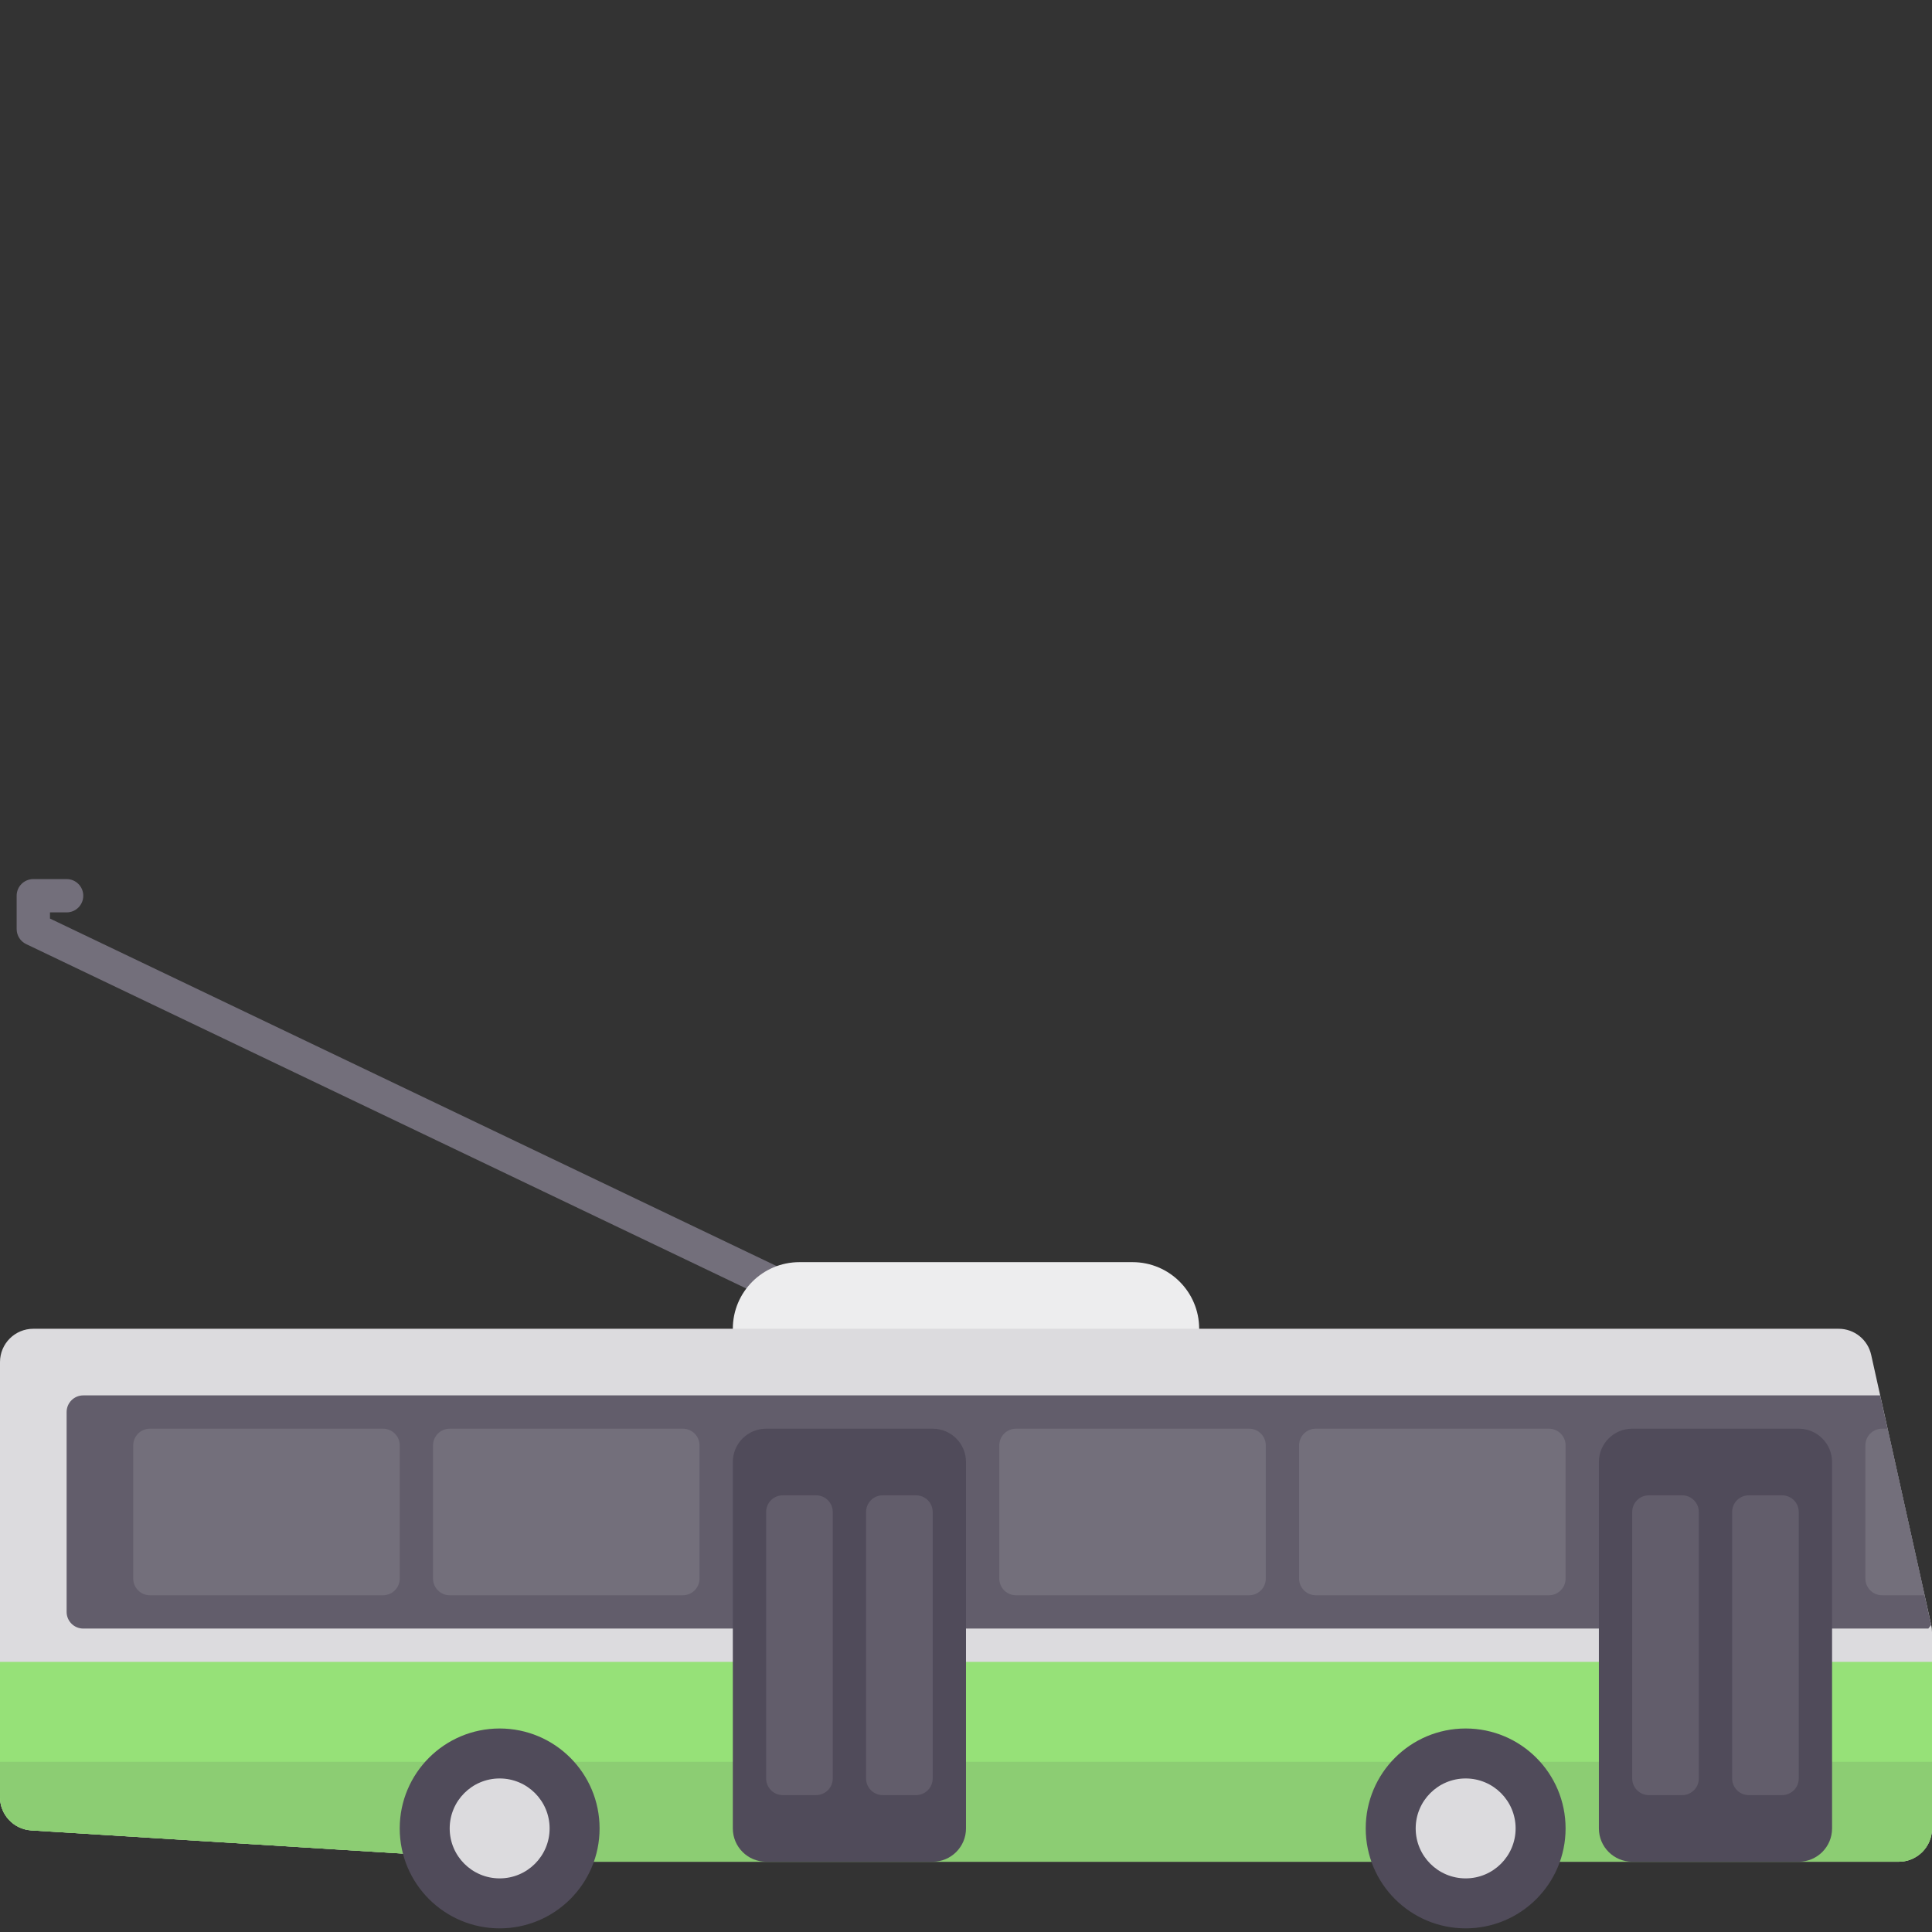 <?xml version="1.0" encoding="iso-8859-1"?>
<!-- Generator: Adobe Illustrator 19.0.0, SVG Export Plug-In . SVG Version: 6.00 Build 0)  -->
<svg version="1.1" id="Layer_1" xmlns="http://www.w3.org/2000/svg" xmlns:xlink="http://www.w3.org/1999/xlink" x="0px" y="0px"
	 viewBox="0 -116 512.001 512.001" style="enable-background:new 0 0 512.001 512.001;" xml:space="preserve">
<rect x="0" y="-116" width="512.001" height="512.001" fill="#333333" stroke="none"/>
<path style="fill:#736F7B;" d="M211.862,231.725c-0.638,0-1.293-0.138-1.906-0.431L6.922,134.19
	c-1.534-0.733-2.508-2.284-2.508-3.982v-8.828c0-2.44,1.974-4.414,4.414-4.414h8.828c2.44,0,4.414,1.974,4.414,4.414
	c0,2.44-1.974,4.414-4.414,4.414h-4.414v1.633l200.526,95.901c2.198,1.052,3.129,3.69,2.078,5.888
	C215.086,230.798,213.508,231.725,211.862,231.725z"/>
<path style="fill:#EDEDEE;" d="M300.138,218.483h-88.276c-9.751,0-17.655,7.904-17.655,17.655v8.828h123.586v-8.828
	C317.793,226.387,309.889,218.483,300.138,218.483z"/>
<path style="fill:#DCDBDE;" d="M8.828,236.138h478.436c4.138,0,7.72,2.873,8.618,6.912l15.908,71.586
	c0.14,0.629,0.211,1.271,0.211,1.916v52c0,4.875-3.953,8.828-8.828,8.828H141.24L8.277,369.07C3.625,368.778,0,364.921,0,360.259
	V244.966C0,240.091,3.953,236.138,8.828,236.138z"/>
<path style="fill:#96E178;" d="M0,324.414v35.844c0,4.662,3.625,8.52,8.277,8.81l132.963,8.311h361.932
	c4.875,0,8.828-3.953,8.828-8.828v-44.138H0z"/>
<path style="fill:#625D6B;" d="M22.069,315.587h488.959c0.312-0.39,0.449-0.561,0.761-0.949l-13.521-60.844h-476.2
	c-2.438,0-4.414,1.976-4.414,4.414v52.966C17.655,313.611,19.631,315.587,22.069,315.587z"/>
<path style="fill:#8CCD73;" d="M8.277,369.07l132.963,8.31h361.932c4.875,0,8.828-3.953,8.828-8.828v-17.655H0v9.362
	C0,364.921,3.625,368.778,8.277,369.07z"/>
<circle style="fill:#504B5A;" cx="132.414" cy="368.552" r="26.483"/>
<circle style="fill:#DCDBDE;" cx="132.414" cy="368.552" r="13.241"/>
<circle style="fill:#504B5A;" cx="388.414" cy="368.552" r="26.483"/>
<circle style="fill:#DCDBDE;" cx="388.414" cy="368.552" r="13.241"/>
<g>
	<path style="fill:#504B5A;" d="M432.552,262.621h44.138c4.875,0,8.828,3.953,8.828,8.828v97.103c0,4.875-3.953,8.828-8.828,8.828
		h-44.138c-4.875,0-8.828-3.953-8.828-8.828v-97.103C423.724,266.574,427.677,262.621,432.552,262.621z"/>
	<path style="fill:#504B5A;" d="M203.034,262.621h44.138c4.875,0,8.828,3.953,8.828,8.828v97.103c0,4.875-3.953,8.828-8.828,8.828
		h-44.138c-4.875,0-8.828-3.953-8.828-8.828v-97.103C194.207,266.574,198.159,262.621,203.034,262.621z"/>
</g>
<g>
	<path style="fill:#625D6B;" d="M216.276,359.725h-8.828c-2.438,0-4.414-1.976-4.414-4.414V284.69c0-2.438,1.976-4.414,4.414-4.414
		h8.828c2.438,0,4.414,1.976,4.414,4.414v70.621C220.69,357.748,218.713,359.725,216.276,359.725z"/>
	<path style="fill:#625D6B;" d="M242.759,359.725h-8.828c-2.438,0-4.414-1.976-4.414-4.414V284.69c0-2.438,1.976-4.414,4.414-4.414
		h8.828c2.438,0,4.414,1.976,4.414,4.414v70.621C247.172,357.748,245.196,359.725,242.759,359.725z"/>
	<path style="fill:#625D6B;" d="M445.793,359.725h-8.828c-2.438,0-4.414-1.976-4.414-4.414V284.69c0-2.438,1.976-4.414,4.414-4.414
		h8.828c2.438,0,4.414,1.976,4.414,4.414v70.621C450.207,357.748,448.231,359.725,445.793,359.725z"/>
	<path style="fill:#625D6B;" d="M472.276,359.725h-8.828c-2.438,0-4.414-1.976-4.414-4.414V284.69c0-2.438,1.976-4.414,4.414-4.414
		h8.828c2.438,0,4.414,1.976,4.414,4.414v70.621C476.69,357.748,474.713,359.725,472.276,359.725z"/>
</g>
<g>
	<path style="fill:#736F7B;" d="M269.241,306.759h61.793c2.438,0,4.414-1.976,4.414-4.414v-35.31c0-2.438-1.976-4.414-4.414-4.414
		h-61.793c-2.438,0-4.414,1.976-4.414,4.414v35.31C264.828,304.783,266.804,306.759,269.241,306.759z"/>
	<path style="fill:#736F7B;" d="M119.172,306.759h61.793c2.438,0,4.414-1.976,4.414-4.414v-35.31c0-2.438-1.976-4.414-4.414-4.414
		h-61.793c-2.438,0-4.414,1.976-4.414,4.414v35.31C114.759,304.783,116.735,306.759,119.172,306.759z"/>
	<path style="fill:#736F7B;" d="M39.724,306.759h61.793c2.438,0,4.414-1.976,4.414-4.414v-35.31c0-2.438-1.976-4.414-4.414-4.414
		H39.724c-2.438,0-4.414,1.976-4.414,4.414v35.31C35.31,304.783,37.287,306.759,39.724,306.759z"/>
	<path style="fill:#736F7B;" d="M348.69,306.759h61.793c2.438,0,4.414-1.976,4.414-4.414v-35.31c0-2.438-1.976-4.414-4.414-4.414
		H348.69c-2.438,0-4.414,1.976-4.414,4.414v35.31C344.276,304.783,346.252,306.759,348.69,306.759z"/>
	<path style="fill:#736F7B;" d="M500.231,262.621h-1.472c-2.438,0-4.414,1.976-4.414,4.414v35.31c0,2.438,1.976,4.414,4.414,4.414
		h11.281L500.231,262.621z"/>
</g>
<g>
</g>
<g>
</g>
<g>
</g>
<g>
</g>
<g>
</g>
<g>
</g>
<g>
</g>
<g>
</g>
<g>
</g>
<g>
</g>
<g>
</g>
<g>
</g>
<g>
</g>
<g>
</g>
<g>
</g>
</svg>
